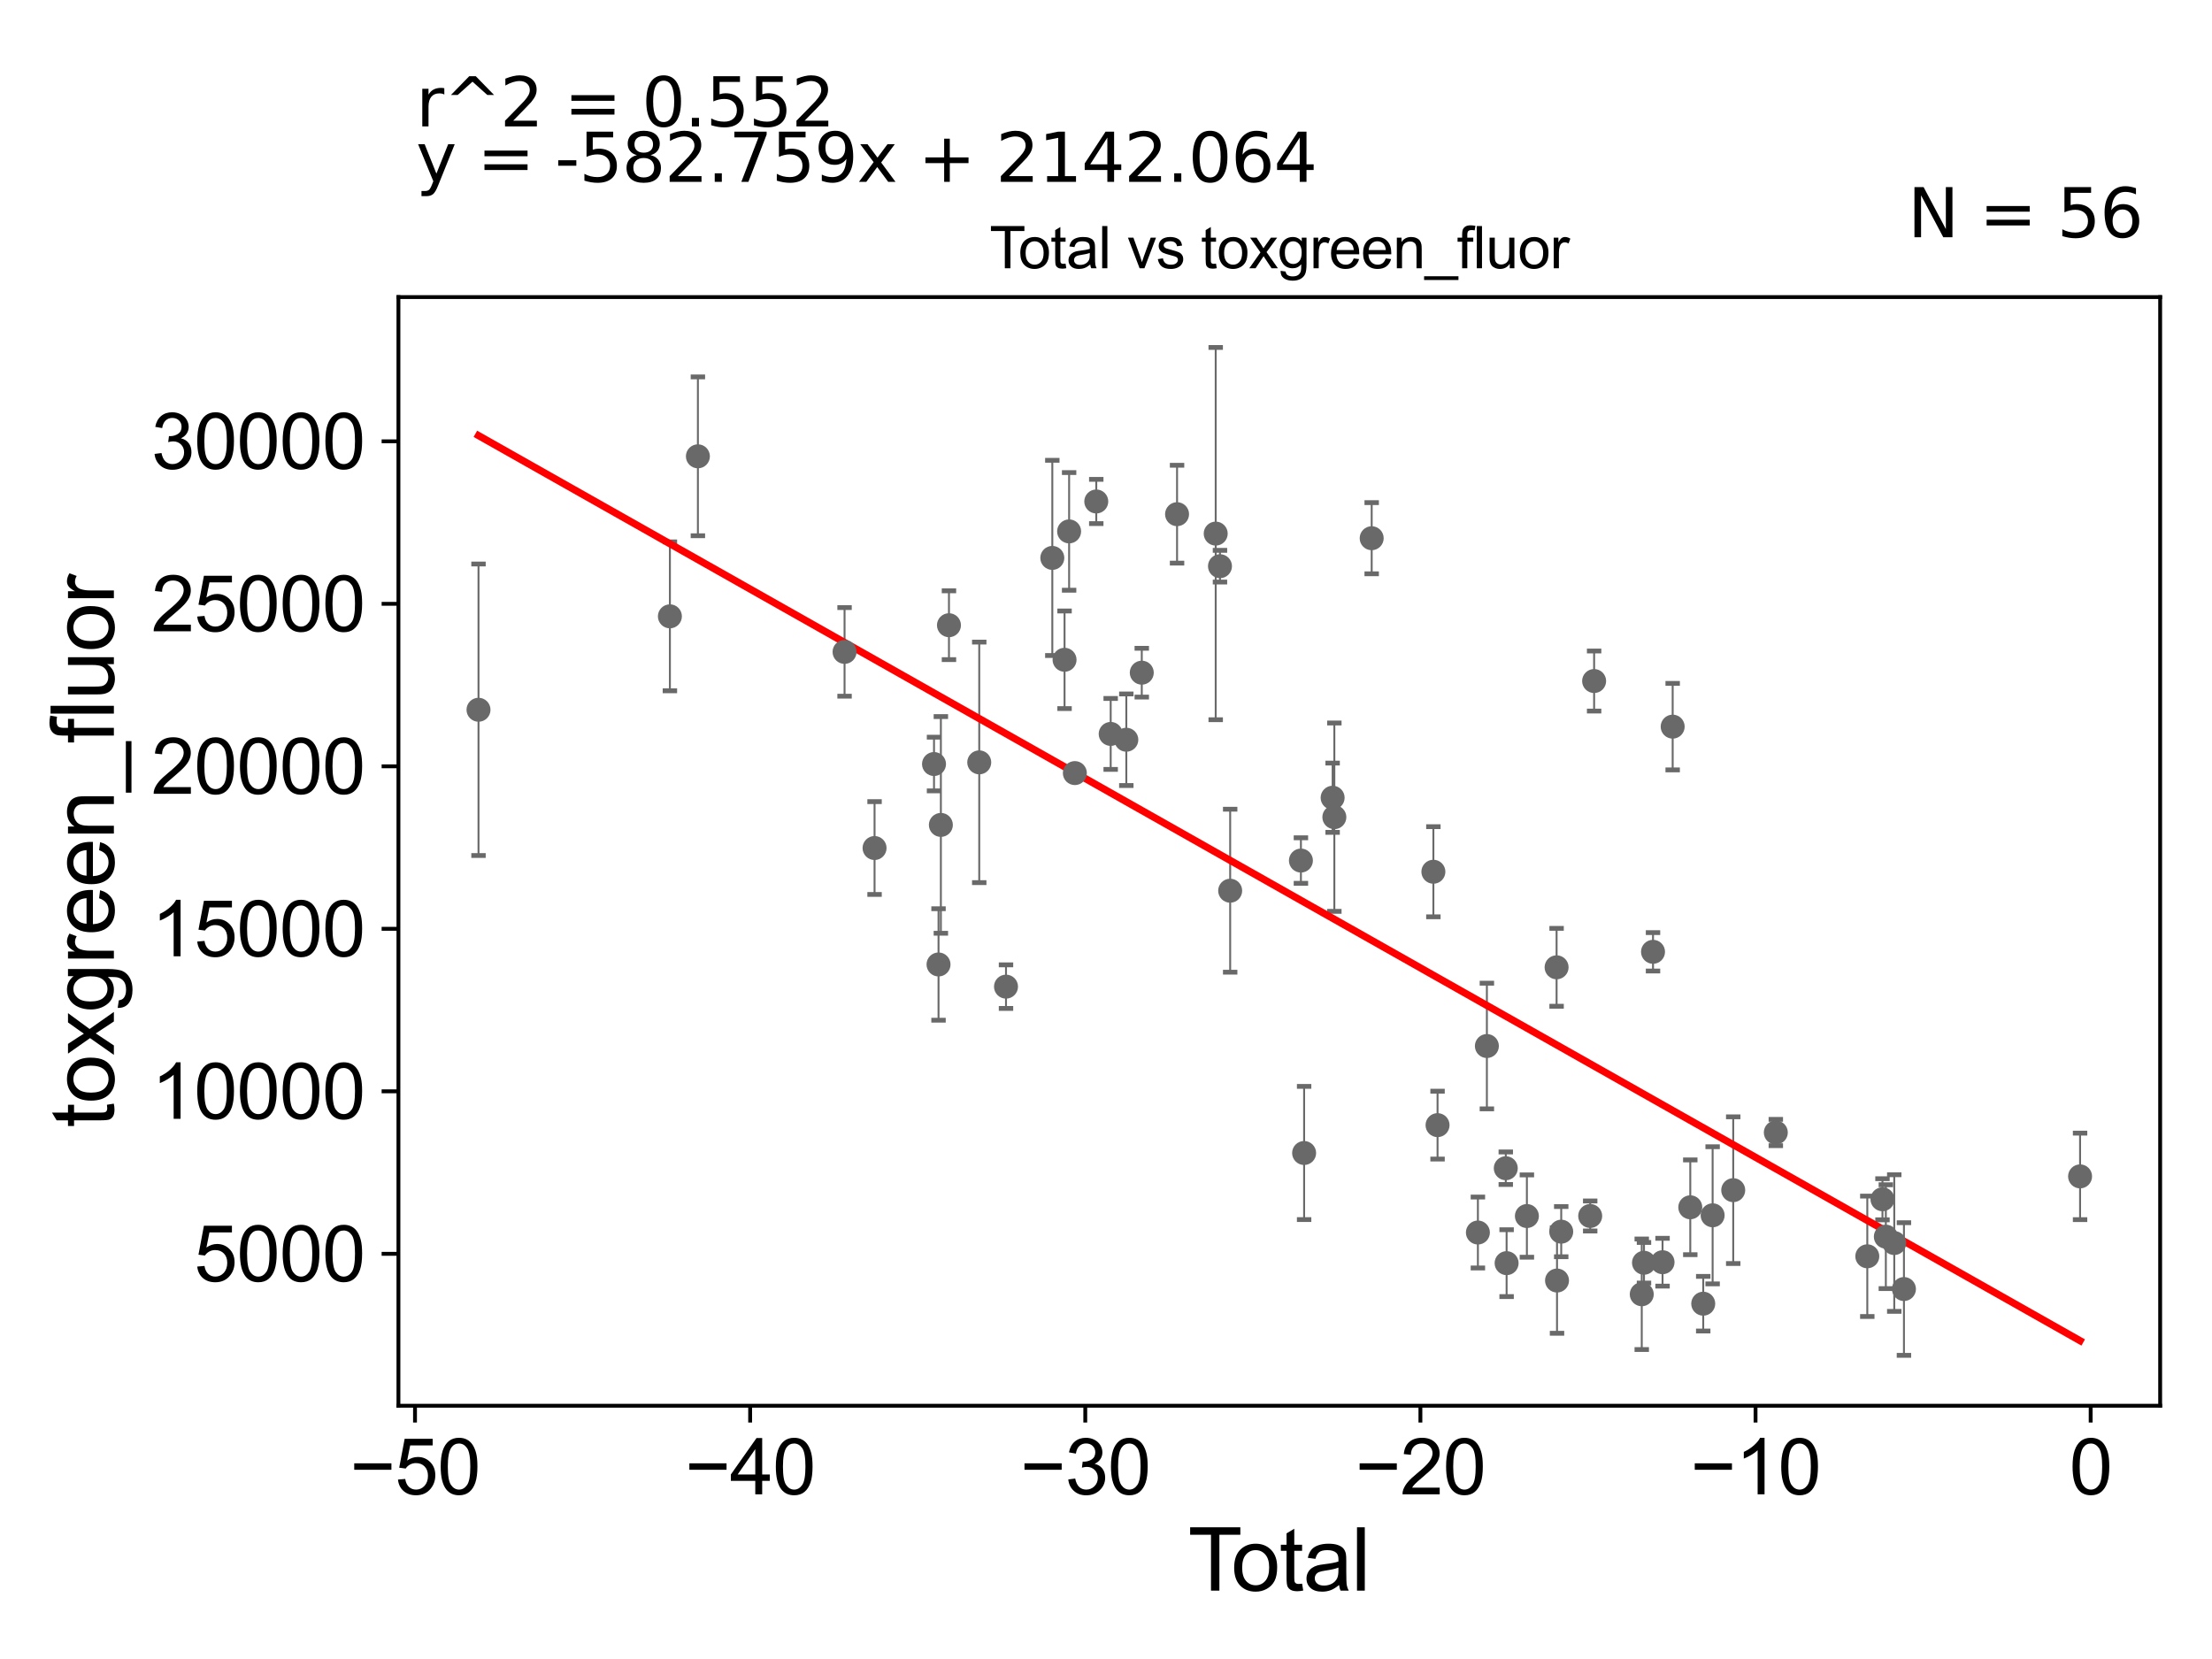 <?xml version="1.0" encoding="utf-8" standalone="no"?>
<!DOCTYPE svg PUBLIC "-//W3C//DTD SVG 1.1//EN"
  "http://www.w3.org/Graphics/SVG/1.1/DTD/svg11.dtd">
<svg xmlns:xlink="http://www.w3.org/1999/xlink" width="460.8pt" height="345.6pt" viewBox="0 0 460.8 345.6" xmlns="http://www.w3.org/2000/svg" version="1.1">
 <defs>
  <style type="text/css">*{stroke-linejoin: round; stroke-linecap: butt}</style>
 </defs>
 <g id="figure_1">
  <g id="patch_1">
   <path d="M 0 345.6 
L 460.8 345.6 
L 460.8 0 
L 0 0 
z
" style="fill: #ffffff"/>
  </g>
  <g id="axes_1">
   <g id="patch_2">
    <path d="M 83 292.84 
L 450 292.84 
L 450 61.886 
L 83 61.886 
z
" style="fill: #ffffff"/>
   </g>
   <g id="PathCollection_1">
    <defs>
     <path id="m0325382f4d" d="M 0 1.118 
C 0.297 1.118 0.581 1 0.791 0.791 
C 1 0.581 1.118 0.297 1.118 0 
C 1.118 -0.297 1 -0.581 0.791 -0.791 
C 0.581 -1 0.297 -1.118 0 -1.118 
C -0.297 -1.118 -0.581 -1 -0.791 -0.791 
C -1 -0.581 -1.118 -0.297 -1.118 0 
C -1.118 0.297 -1 0.581 -0.791 0.791 
C -0.581 1 -0.297 1.118 0 1.118 
z
" style="stroke: #696969"/>
    </defs>
    <g clip-path="url(#p39ebb0bc81)">
     <use xlink:href="#m0325382f4d" x="99.682" y="147.856" style="fill: #696969; stroke: #696969"/>
     <use xlink:href="#m0325382f4d" x="307.873" y="256.755" style="fill: #696969; stroke: #696969"/>
     <use xlink:href="#m0325382f4d" x="309.745" y="217.908" style="fill: #696969; stroke: #696969"/>
     <use xlink:href="#m0325382f4d" x="313.681" y="243.363" style="fill: #696969; stroke: #696969"/>
     <use xlink:href="#m0325382f4d" x="313.854" y="263.137" style="fill: #696969; stroke: #696969"/>
     <use xlink:href="#m0325382f4d" x="318.079" y="253.325" style="fill: #696969; stroke: #696969"/>
     <use xlink:href="#m0325382f4d" x="324.267" y="201.507" style="fill: #696969; stroke: #696969"/>
     <use xlink:href="#m0325382f4d" x="324.356" y="266.757" style="fill: #696969; stroke: #696969"/>
     <use xlink:href="#m0325382f4d" x="325.232" y="256.577" style="fill: #696969; stroke: #696969"/>
     <use xlink:href="#m0325382f4d" x="331.266" y="253.311" style="fill: #696969; stroke: #696969"/>
     <use xlink:href="#m0325382f4d" x="332.085" y="141.871" style="fill: #696969; stroke: #696969"/>
     <use xlink:href="#m0325382f4d" x="342.007" y="269.619" style="fill: #696969; stroke: #696969"/>
     <use xlink:href="#m0325382f4d" x="299.469" y="234.386" style="fill: #696969; stroke: #696969"/>
     <use xlink:href="#m0325382f4d" x="342.474" y="263.055" style="fill: #696969; stroke: #696969"/>
     <use xlink:href="#m0325382f4d" x="346.339" y="262.943" style="fill: #696969; stroke: #696969"/>
     <use xlink:href="#m0325382f4d" x="348.448" y="151.373" style="fill: #696969; stroke: #696969"/>
     <use xlink:href="#m0325382f4d" x="352.116" y="251.503" style="fill: #696969; stroke: #696969"/>
     <use xlink:href="#m0325382f4d" x="354.814" y="271.583" style="fill: #696969; stroke: #696969"/>
     <use xlink:href="#m0325382f4d" x="356.773" y="253.169" style="fill: #696969; stroke: #696969"/>
     <use xlink:href="#m0325382f4d" x="361.062" y="247.933" style="fill: #696969; stroke: #696969"/>
     <use xlink:href="#m0325382f4d" x="369.935" y="235.924" style="fill: #696969; stroke: #696969"/>
     <use xlink:href="#m0325382f4d" x="388.992" y="261.71" style="fill: #696969; stroke: #696969"/>
     <use xlink:href="#m0325382f4d" x="392.154" y="249.83" style="fill: #696969; stroke: #696969"/>
     <use xlink:href="#m0325382f4d" x="392.855" y="257.62" style="fill: #696969; stroke: #696969"/>
     <use xlink:href="#m0325382f4d" x="394.608" y="258.95" style="fill: #696969; stroke: #696969"/>
     <use xlink:href="#m0325382f4d" x="344.353" y="198.28" style="fill: #696969; stroke: #696969"/>
     <use xlink:href="#m0325382f4d" x="298.599" y="181.6" style="fill: #696969; stroke: #696969"/>
     <use xlink:href="#m0325382f4d" x="285.747" y="112.121" style="fill: #696969; stroke: #696969"/>
     <use xlink:href="#m0325382f4d" x="277.97" y="170.231" style="fill: #696969; stroke: #696969"/>
     <use xlink:href="#m0325382f4d" x="139.552" y="128.393" style="fill: #696969; stroke: #696969"/>
     <use xlink:href="#m0325382f4d" x="145.385" y="95.06" style="fill: #696969; stroke: #696969"/>
     <use xlink:href="#m0325382f4d" x="175.937" y="135.801" style="fill: #696969; stroke: #696969"/>
     <use xlink:href="#m0325382f4d" x="182.187" y="176.661" style="fill: #696969; stroke: #696969"/>
     <use xlink:href="#m0325382f4d" x="194.572" y="159.161" style="fill: #696969; stroke: #696969"/>
     <use xlink:href="#m0325382f4d" x="195.513" y="200.916" style="fill: #696969; stroke: #696969"/>
     <use xlink:href="#m0325382f4d" x="196" y="171.845" style="fill: #696969; stroke: #696969"/>
     <use xlink:href="#m0325382f4d" x="197.686" y="130.244" style="fill: #696969; stroke: #696969"/>
     <use xlink:href="#m0325382f4d" x="203.994" y="158.814" style="fill: #696969; stroke: #696969"/>
     <use xlink:href="#m0325382f4d" x="209.569" y="205.534" style="fill: #696969; stroke: #696969"/>
     <use xlink:href="#m0325382f4d" x="219.216" y="116.222" style="fill: #696969; stroke: #696969"/>
     <use xlink:href="#m0325382f4d" x="221.766" y="137.443" style="fill: #696969; stroke: #696969"/>
     <use xlink:href="#m0325382f4d" x="222.717" y="110.699" style="fill: #696969; stroke: #696969"/>
     <use xlink:href="#m0325382f4d" x="223.913" y="161.048" style="fill: #696969; stroke: #696969"/>
     <use xlink:href="#m0325382f4d" x="228.373" y="104.466" style="fill: #696969; stroke: #696969"/>
     <use xlink:href="#m0325382f4d" x="231.376" y="152.889" style="fill: #696969; stroke: #696969"/>
     <use xlink:href="#m0325382f4d" x="234.633" y="154.101" style="fill: #696969; stroke: #696969"/>
     <use xlink:href="#m0325382f4d" x="237.852" y="140.13" style="fill: #696969; stroke: #696969"/>
     <use xlink:href="#m0325382f4d" x="245.202" y="107.114" style="fill: #696969; stroke: #696969"/>
     <use xlink:href="#m0325382f4d" x="253.253" y="111.159" style="fill: #696969; stroke: #696969"/>
     <use xlink:href="#m0325382f4d" x="254.143" y="117.949" style="fill: #696969; stroke: #696969"/>
     <use xlink:href="#m0325382f4d" x="256.267" y="185.551" style="fill: #696969; stroke: #696969"/>
     <use xlink:href="#m0325382f4d" x="271.004" y="179.27" style="fill: #696969; stroke: #696969"/>
     <use xlink:href="#m0325382f4d" x="271.672" y="240.191" style="fill: #696969; stroke: #696969"/>
     <use xlink:href="#m0325382f4d" x="277.611" y="166.181" style="fill: #696969; stroke: #696969"/>
     <use xlink:href="#m0325382f4d" x="396.627" y="268.529" style="fill: #696969; stroke: #696969"/>
     <use xlink:href="#m0325382f4d" x="433.318" y="245.062" style="fill: #696969; stroke: #696969"/>
    </g>
   </g>
   <g id="matplotlib.axis_1">
    <g id="xtick_1">
     <g id="line2d_1">
      <defs>
       <path id="m3d8df7188d" d="M 0 0 
L 0 3.5 
" style="stroke: #000000; stroke-width: 0.8"/>
      </defs>
      <g>
       <use xlink:href="#m3d8df7188d" x="86.453" y="292.84" style="stroke: #000000; stroke-width: 0.8"/>
      </g>
     </g>
     <g id="text_1">
      <!-- −50 -->
      <g transform="translate(72.883 311.293)scale(0.16 -0.16)">
       <defs>
        <path id="ArialMT-2212" d="M 3381 1997 
L 356 1997 
L 356 2522 
L 3381 2522 
L 3381 1997 
z
" transform="scale(0.016)"/>
        <path id="ArialMT-35" d="M 266 1200 
L 856 1250 
Q 922 819 1161 601 
Q 1400 384 1738 384 
Q 2144 384 2425 690 
Q 2706 997 2706 1503 
Q 2706 1984 2436 2262 
Q 2166 2541 1728 2541 
Q 1456 2541 1237 2417 
Q 1019 2294 894 2097 
L 366 2166 
L 809 4519 
L 3088 4519 
L 3088 3981 
L 1259 3981 
L 1013 2750 
Q 1425 3038 1878 3038 
Q 2478 3038 2890 2622 
Q 3303 2206 3303 1553 
Q 3303 931 2941 478 
Q 2500 -78 1738 -78 
Q 1113 -78 717 272 
Q 322 622 266 1200 
z
" transform="scale(0.016)"/>
        <path id="ArialMT-30" d="M 266 2259 
Q 266 3072 433 3567 
Q 600 4063 929 4331 
Q 1259 4600 1759 4600 
Q 2128 4600 2406 4451 
Q 2684 4303 2865 4023 
Q 3047 3744 3150 3342 
Q 3253 2941 3253 2259 
Q 3253 1453 3087 958 
Q 2922 463 2592 192 
Q 2263 -78 1759 -78 
Q 1097 -78 719 397 
Q 266 969 266 2259 
z
M 844 2259 
Q 844 1131 1108 757 
Q 1372 384 1759 384 
Q 2147 384 2411 759 
Q 2675 1134 2675 2259 
Q 2675 3391 2411 3762 
Q 2147 4134 1753 4134 
Q 1366 4134 1134 3806 
Q 844 3388 844 2259 
z
" transform="scale(0.016)"/>
       </defs>
       <use xlink:href="#ArialMT-2212"/>
       <use xlink:href="#ArialMT-35" x="58.398"/>
       <use xlink:href="#ArialMT-30" x="114.014"/>
      </g>
     </g>
    </g>
    <g id="xtick_2">
     <g id="line2d_2">
      <g>
       <use xlink:href="#m3d8df7188d" x="156.268" y="292.84" style="stroke: #000000; stroke-width: 0.8"/>
      </g>
     </g>
     <g id="text_2">
      <!-- −40 -->
      <g transform="translate(142.698 311.293)scale(0.16 -0.16)">
       <defs>
        <path id="ArialMT-34" d="M 2069 0 
L 2069 1097 
L 81 1097 
L 81 1613 
L 2172 4581 
L 2631 4581 
L 2631 1613 
L 3250 1613 
L 3250 1097 
L 2631 1097 
L 2631 0 
L 2069 0 
z
M 2069 1613 
L 2069 3678 
L 634 1613 
L 2069 1613 
z
" transform="scale(0.016)"/>
       </defs>
       <use xlink:href="#ArialMT-2212"/>
       <use xlink:href="#ArialMT-34" x="58.398"/>
       <use xlink:href="#ArialMT-30" x="114.014"/>
      </g>
     </g>
    </g>
    <g id="xtick_3">
     <g id="line2d_3">
      <g>
       <use xlink:href="#m3d8df7188d" x="226.082" y="292.84" style="stroke: #000000; stroke-width: 0.8"/>
      </g>
     </g>
     <g id="text_3">
      <!-- −30 -->
      <g transform="translate(212.512 311.293)scale(0.16 -0.16)">
       <defs>
        <path id="ArialMT-33" d="M 269 1209 
L 831 1284 
Q 928 806 1161 595 
Q 1394 384 1728 384 
Q 2125 384 2398 659 
Q 2672 934 2672 1341 
Q 2672 1728 2419 1979 
Q 2166 2231 1775 2231 
Q 1616 2231 1378 2169 
L 1441 2663 
Q 1497 2656 1531 2656 
Q 1891 2656 2178 2843 
Q 2466 3031 2466 3422 
Q 2466 3731 2256 3934 
Q 2047 4138 1716 4138 
Q 1388 4138 1169 3931 
Q 950 3725 888 3313 
L 325 3413 
Q 428 3978 793 4289 
Q 1159 4600 1703 4600 
Q 2078 4600 2393 4439 
Q 2709 4278 2876 4000 
Q 3044 3722 3044 3409 
Q 3044 3113 2884 2869 
Q 2725 2625 2413 2481 
Q 2819 2388 3044 2092 
Q 3269 1797 3269 1353 
Q 3269 753 2831 336 
Q 2394 -81 1725 -81 
Q 1122 -81 723 278 
Q 325 638 269 1209 
z
" transform="scale(0.016)"/>
       </defs>
       <use xlink:href="#ArialMT-2212"/>
       <use xlink:href="#ArialMT-33" x="58.398"/>
       <use xlink:href="#ArialMT-30" x="114.014"/>
      </g>
     </g>
    </g>
    <g id="xtick_4">
     <g id="line2d_4">
      <g>
       <use xlink:href="#m3d8df7188d" x="295.896" y="292.84" style="stroke: #000000; stroke-width: 0.8"/>
      </g>
     </g>
     <g id="text_4">
      <!-- −20 -->
      <g transform="translate(282.326 311.293)scale(0.16 -0.16)">
       <defs>
        <path id="ArialMT-32" d="M 3222 541 
L 3222 0 
L 194 0 
Q 188 203 259 391 
Q 375 700 629 1000 
Q 884 1300 1366 1694 
Q 2113 2306 2375 2664 
Q 2638 3022 2638 3341 
Q 2638 3675 2398 3904 
Q 2159 4134 1775 4134 
Q 1369 4134 1125 3890 
Q 881 3647 878 3216 
L 300 3275 
Q 359 3922 746 4261 
Q 1134 4600 1788 4600 
Q 2447 4600 2831 4234 
Q 3216 3869 3216 3328 
Q 3216 3053 3103 2787 
Q 2991 2522 2730 2228 
Q 2469 1934 1863 1422 
Q 1356 997 1212 845 
Q 1069 694 975 541 
L 3222 541 
z
" transform="scale(0.016)"/>
       </defs>
       <use xlink:href="#ArialMT-2212"/>
       <use xlink:href="#ArialMT-32" x="58.398"/>
       <use xlink:href="#ArialMT-30" x="114.014"/>
      </g>
     </g>
    </g>
    <g id="xtick_5">
     <g id="line2d_5">
      <g>
       <use xlink:href="#m3d8df7188d" x="365.71" y="292.84" style="stroke: #000000; stroke-width: 0.8"/>
      </g>
     </g>
     <g id="text_5">
      <!-- −10 -->
      <g transform="translate(352.14 311.293)scale(0.16 -0.16)">
       <defs>
        <path id="ArialMT-31" d="M 2384 0 
L 1822 0 
L 1822 3584 
Q 1619 3391 1289 3197 
Q 959 3003 697 2906 
L 697 3450 
Q 1169 3672 1522 3987 
Q 1875 4303 2022 4600 
L 2384 4600 
L 2384 0 
z
" transform="scale(0.016)"/>
       </defs>
       <use xlink:href="#ArialMT-2212"/>
       <use xlink:href="#ArialMT-31" x="58.398"/>
       <use xlink:href="#ArialMT-30" x="114.014"/>
      </g>
     </g>
    </g>
    <g id="xtick_6">
     <g id="line2d_6">
      <g>
       <use xlink:href="#m3d8df7188d" x="435.524" y="292.84" style="stroke: #000000; stroke-width: 0.8"/>
      </g>
     </g>
     <g id="text_6">
      <!-- 0 -->
      <g transform="translate(431.075 311.293)scale(0.16 -0.16)">
       <use xlink:href="#ArialMT-30"/>
      </g>
     </g>
    </g>
    <g id="text_7">
     <!-- Total -->
     <g transform="translate(247.495 331.357)scale(0.18 -0.18)">
      <defs>
       <path id="ArialMT-54" d="M 1659 0 
L 1659 4041 
L 150 4041 
L 150 4581 
L 3781 4581 
L 3781 4041 
L 2266 4041 
L 2266 0 
L 1659 0 
z
" transform="scale(0.016)"/>
       <path id="ArialMT-6f" d="M 213 1659 
Q 213 2581 725 3025 
Q 1153 3394 1769 3394 
Q 2453 3394 2887 2945 
Q 3322 2497 3322 1706 
Q 3322 1066 3130 698 
Q 2938 331 2570 128 
Q 2203 -75 1769 -75 
Q 1072 -75 642 372 
Q 213 819 213 1659 
z
M 791 1659 
Q 791 1022 1069 705 
Q 1347 388 1769 388 
Q 2188 388 2466 706 
Q 2744 1025 2744 1678 
Q 2744 2294 2464 2611 
Q 2184 2928 1769 2928 
Q 1347 2928 1069 2612 
Q 791 2297 791 1659 
z
" transform="scale(0.016)"/>
       <path id="ArialMT-74" d="M 1650 503 
L 1731 6 
Q 1494 -44 1306 -44 
Q 1000 -44 831 53 
Q 663 150 594 308 
Q 525 466 525 972 
L 525 2881 
L 113 2881 
L 113 3319 
L 525 3319 
L 525 4141 
L 1084 4478 
L 1084 3319 
L 1650 3319 
L 1650 2881 
L 1084 2881 
L 1084 941 
Q 1084 700 1114 631 
Q 1144 563 1211 522 
Q 1278 481 1403 481 
Q 1497 481 1650 503 
z
" transform="scale(0.016)"/>
       <path id="ArialMT-61" d="M 2588 409 
Q 2275 144 1986 34 
Q 1697 -75 1366 -75 
Q 819 -75 525 192 
Q 231 459 231 875 
Q 231 1119 342 1320 
Q 453 1522 633 1644 
Q 813 1766 1038 1828 
Q 1203 1872 1538 1913 
Q 2219 1994 2541 2106 
Q 2544 2222 2544 2253 
Q 2544 2597 2384 2738 
Q 2169 2928 1744 2928 
Q 1347 2928 1158 2789 
Q 969 2650 878 2297 
L 328 2372 
Q 403 2725 575 2942 
Q 747 3159 1072 3276 
Q 1397 3394 1825 3394 
Q 2250 3394 2515 3294 
Q 2781 3194 2906 3042 
Q 3031 2891 3081 2659 
Q 3109 2516 3109 2141 
L 3109 1391 
Q 3109 606 3145 398 
Q 3181 191 3288 0 
L 2700 0 
Q 2613 175 2588 409 
z
M 2541 1666 
Q 2234 1541 1622 1453 
Q 1275 1403 1131 1340 
Q 988 1278 909 1158 
Q 831 1038 831 891 
Q 831 666 1001 516 
Q 1172 366 1500 366 
Q 1825 366 2078 508 
Q 2331 650 2450 897 
Q 2541 1088 2541 1459 
L 2541 1666 
z
" transform="scale(0.016)"/>
       <path id="ArialMT-6c" d="M 409 0 
L 409 4581 
L 972 4581 
L 972 0 
L 409 0 
z
" transform="scale(0.016)"/>
      </defs>
      <use xlink:href="#ArialMT-54"/>
      <use xlink:href="#ArialMT-6f" x="49.959"/>
      <use xlink:href="#ArialMT-74" x="105.574"/>
      <use xlink:href="#ArialMT-61" x="133.357"/>
      <use xlink:href="#ArialMT-6c" x="188.973"/>
     </g>
    </g>
   </g>
   <g id="matplotlib.axis_2">
    <g id="ytick_1">
     <g id="line2d_7">
      <defs>
       <path id="m3d80ebb82b" d="M 0 0 
L -3.5 0 
" style="stroke: #000000; stroke-width: 0.8"/>
      </defs>
      <g>
       <use xlink:href="#m3d80ebb82b" x="83" y="261.193" style="stroke: #000000; stroke-width: 0.8"/>
      </g>
     </g>
     <g id="text_8">
      <!-- 5000 -->
      <g transform="translate(40.41 266.919)scale(0.16 -0.16)">
       <use xlink:href="#ArialMT-35"/>
       <use xlink:href="#ArialMT-30" x="55.615"/>
       <use xlink:href="#ArialMT-30" x="111.23"/>
       <use xlink:href="#ArialMT-30" x="166.846"/>
      </g>
     </g>
    </g>
    <g id="ytick_2">
     <g id="line2d_8">
      <g>
       <use xlink:href="#m3d80ebb82b" x="83" y="227.341" style="stroke: #000000; stroke-width: 0.8"/>
      </g>
     </g>
     <g id="text_9">
      <!-- 10000 -->
      <g transform="translate(31.512 233.067)scale(0.16 -0.16)">
       <use xlink:href="#ArialMT-31"/>
       <use xlink:href="#ArialMT-30" x="55.615"/>
       <use xlink:href="#ArialMT-30" x="111.23"/>
       <use xlink:href="#ArialMT-30" x="166.846"/>
       <use xlink:href="#ArialMT-30" x="222.461"/>
      </g>
     </g>
    </g>
    <g id="ytick_3">
     <g id="line2d_9">
      <g>
       <use xlink:href="#m3d80ebb82b" x="83" y="193.488" style="stroke: #000000; stroke-width: 0.8"/>
      </g>
     </g>
     <g id="text_10">
      <!-- 15000 -->
      <g transform="translate(31.512 199.215)scale(0.16 -0.16)">
       <use xlink:href="#ArialMT-31"/>
       <use xlink:href="#ArialMT-35" x="55.615"/>
       <use xlink:href="#ArialMT-30" x="111.23"/>
       <use xlink:href="#ArialMT-30" x="166.846"/>
       <use xlink:href="#ArialMT-30" x="222.461"/>
      </g>
     </g>
    </g>
    <g id="ytick_4">
     <g id="line2d_10">
      <g>
       <use xlink:href="#m3d80ebb82b" x="83" y="159.636" style="stroke: #000000; stroke-width: 0.8"/>
      </g>
     </g>
     <g id="text_11">
      <!-- 20000 -->
      <g transform="translate(31.512 165.362)scale(0.16 -0.16)">
       <use xlink:href="#ArialMT-32"/>
       <use xlink:href="#ArialMT-30" x="55.615"/>
       <use xlink:href="#ArialMT-30" x="111.23"/>
       <use xlink:href="#ArialMT-30" x="166.846"/>
       <use xlink:href="#ArialMT-30" x="222.461"/>
      </g>
     </g>
    </g>
    <g id="ytick_5">
     <g id="line2d_11">
      <g>
       <use xlink:href="#m3d80ebb82b" x="83" y="125.784" style="stroke: #000000; stroke-width: 0.8"/>
      </g>
     </g>
     <g id="text_12">
      <!-- 25000 -->
      <g transform="translate(31.512 131.51)scale(0.16 -0.16)">
       <use xlink:href="#ArialMT-32"/>
       <use xlink:href="#ArialMT-35" x="55.615"/>
       <use xlink:href="#ArialMT-30" x="111.23"/>
       <use xlink:href="#ArialMT-30" x="166.846"/>
       <use xlink:href="#ArialMT-30" x="222.461"/>
      </g>
     </g>
    </g>
    <g id="ytick_6">
     <g id="line2d_12">
      <g>
       <use xlink:href="#m3d80ebb82b" x="83" y="91.931" style="stroke: #000000; stroke-width: 0.8"/>
      </g>
     </g>
     <g id="text_13">
      <!-- 30000 -->
      <g transform="translate(31.512 97.658)scale(0.16 -0.16)">
       <use xlink:href="#ArialMT-33"/>
       <use xlink:href="#ArialMT-30" x="55.615"/>
       <use xlink:href="#ArialMT-30" x="111.23"/>
       <use xlink:href="#ArialMT-30" x="166.846"/>
       <use xlink:href="#ArialMT-30" x="222.461"/>
      </g>
     </g>
    </g>
    <g id="text_14">
     <!-- toxgreen_fluor -->
     <g transform="translate(23.724 234.895)rotate(-90)scale(0.18 -0.18)">
      <defs>
       <path id="ArialMT-78" d="M 47 0 
L 1259 1725 
L 138 3319 
L 841 3319 
L 1350 2541 
Q 1494 2319 1581 2169 
Q 1719 2375 1834 2534 
L 2394 3319 
L 3066 3319 
L 1919 1756 
L 3153 0 
L 2463 0 
L 1781 1031 
L 1600 1309 
L 728 0 
L 47 0 
z
" transform="scale(0.016)"/>
       <path id="ArialMT-67" d="M 319 -275 
L 866 -356 
Q 900 -609 1056 -725 
Q 1266 -881 1628 -881 
Q 2019 -881 2231 -725 
Q 2444 -569 2519 -288 
Q 2563 -116 2559 434 
Q 2191 0 1641 0 
Q 956 0 581 494 
Q 206 988 206 1678 
Q 206 2153 378 2554 
Q 550 2956 876 3175 
Q 1203 3394 1644 3394 
Q 2231 3394 2613 2919 
L 2613 3319 
L 3131 3319 
L 3131 450 
Q 3131 -325 2973 -648 
Q 2816 -972 2473 -1159 
Q 2131 -1347 1631 -1347 
Q 1038 -1347 672 -1080 
Q 306 -813 319 -275 
z
M 784 1719 
Q 784 1066 1043 766 
Q 1303 466 1694 466 
Q 2081 466 2343 764 
Q 2606 1063 2606 1700 
Q 2606 2309 2336 2618 
Q 2066 2928 1684 2928 
Q 1309 2928 1046 2623 
Q 784 2319 784 1719 
z
" transform="scale(0.016)"/>
       <path id="ArialMT-72" d="M 416 0 
L 416 3319 
L 922 3319 
L 922 2816 
Q 1116 3169 1280 3281 
Q 1444 3394 1641 3394 
Q 1925 3394 2219 3213 
L 2025 2691 
Q 1819 2813 1613 2813 
Q 1428 2813 1281 2702 
Q 1134 2591 1072 2394 
Q 978 2094 978 1738 
L 978 0 
L 416 0 
z
" transform="scale(0.016)"/>
       <path id="ArialMT-65" d="M 2694 1069 
L 3275 997 
Q 3138 488 2766 206 
Q 2394 -75 1816 -75 
Q 1088 -75 661 373 
Q 234 822 234 1631 
Q 234 2469 665 2931 
Q 1097 3394 1784 3394 
Q 2450 3394 2872 2941 
Q 3294 2488 3294 1666 
Q 3294 1616 3291 1516 
L 816 1516 
Q 847 969 1125 678 
Q 1403 388 1819 388 
Q 2128 388 2347 550 
Q 2566 713 2694 1069 
z
M 847 1978 
L 2700 1978 
Q 2663 2397 2488 2606 
Q 2219 2931 1791 2931 
Q 1403 2931 1139 2672 
Q 875 2413 847 1978 
z
" transform="scale(0.016)"/>
       <path id="ArialMT-6e" d="M 422 0 
L 422 3319 
L 928 3319 
L 928 2847 
Q 1294 3394 1984 3394 
Q 2284 3394 2536 3286 
Q 2788 3178 2913 3003 
Q 3038 2828 3088 2588 
Q 3119 2431 3119 2041 
L 3119 0 
L 2556 0 
L 2556 2019 
Q 2556 2363 2490 2533 
Q 2425 2703 2258 2804 
Q 2091 2906 1866 2906 
Q 1506 2906 1245 2678 
Q 984 2450 984 1813 
L 984 0 
L 422 0 
z
" transform="scale(0.016)"/>
       <path id="ArialMT-5f" d="M -97 -1272 
L -97 -866 
L 3631 -866 
L 3631 -1272 
L -97 -1272 
z
" transform="scale(0.016)"/>
       <path id="ArialMT-66" d="M 556 0 
L 556 2881 
L 59 2881 
L 59 3319 
L 556 3319 
L 556 3672 
Q 556 4006 616 4169 
Q 697 4388 901 4523 
Q 1106 4659 1475 4659 
Q 1713 4659 2000 4603 
L 1916 4113 
Q 1741 4144 1584 4144 
Q 1328 4144 1222 4034 
Q 1116 3925 1116 3625 
L 1116 3319 
L 1763 3319 
L 1763 2881 
L 1116 2881 
L 1116 0 
L 556 0 
z
" transform="scale(0.016)"/>
       <path id="ArialMT-75" d="M 2597 0 
L 2597 488 
Q 2209 -75 1544 -75 
Q 1250 -75 995 37 
Q 741 150 617 320 
Q 494 491 444 738 
Q 409 903 409 1263 
L 409 3319 
L 972 3319 
L 972 1478 
Q 972 1038 1006 884 
Q 1059 663 1231 536 
Q 1403 409 1656 409 
Q 1909 409 2131 539 
Q 2353 669 2445 892 
Q 2538 1116 2538 1541 
L 2538 3319 
L 3100 3319 
L 3100 0 
L 2597 0 
z
" transform="scale(0.016)"/>
      </defs>
      <use xlink:href="#ArialMT-74"/>
      <use xlink:href="#ArialMT-6f" x="27.783"/>
      <use xlink:href="#ArialMT-78" x="83.398"/>
      <use xlink:href="#ArialMT-67" x="133.398"/>
      <use xlink:href="#ArialMT-72" x="189.014"/>
      <use xlink:href="#ArialMT-65" x="222.314"/>
      <use xlink:href="#ArialMT-65" x="277.93"/>
      <use xlink:href="#ArialMT-6e" x="333.545"/>
      <use xlink:href="#ArialMT-5f" x="389.16"/>
      <use xlink:href="#ArialMT-66" x="444.775"/>
      <use xlink:href="#ArialMT-6c" x="472.559"/>
      <use xlink:href="#ArialMT-75" x="494.775"/>
      <use xlink:href="#ArialMT-6f" x="550.391"/>
      <use xlink:href="#ArialMT-72" x="606.006"/>
     </g>
    </g>
   </g>
   <g id="LineCollection_1">
    <path d="M 99.682 178.219 
L 99.682 117.492 
" clip-path="url(#p39ebb0bc81)" style="fill: none; stroke: #696969; stroke-width: 0.4"/>
    <path d="M 307.873 264.142 
L 307.873 249.368 
" clip-path="url(#p39ebb0bc81)" style="fill: none; stroke: #696969; stroke-width: 0.4"/>
    <path d="M 309.745 231 
L 309.745 204.817 
" clip-path="url(#p39ebb0bc81)" style="fill: none; stroke: #696969; stroke-width: 0.4"/>
    <path d="M 313.681 246.753 
L 313.681 239.972 
" clip-path="url(#p39ebb0bc81)" style="fill: none; stroke: #696969; stroke-width: 0.4"/>
    <path d="M 313.854 270.103 
L 313.854 256.171 
" clip-path="url(#p39ebb0bc81)" style="fill: none; stroke: #696969; stroke-width: 0.4"/>
    <path d="M 318.079 261.897 
L 318.079 244.753 
" clip-path="url(#p39ebb0bc81)" style="fill: none; stroke: #696969; stroke-width: 0.4"/>
    <path d="M 324.267 209.62 
L 324.267 193.393 
" clip-path="url(#p39ebb0bc81)" style="fill: none; stroke: #696969; stroke-width: 0.4"/>
    <path d="M 324.356 277.747 
L 324.356 255.768 
" clip-path="url(#p39ebb0bc81)" style="fill: none; stroke: #696969; stroke-width: 0.4"/>
    <path d="M 325.232 261.806 
L 325.232 251.348 
" clip-path="url(#p39ebb0bc81)" style="fill: none; stroke: #696969; stroke-width: 0.4"/>
    <path d="M 331.266 256.439 
L 331.266 250.184 
" clip-path="url(#p39ebb0bc81)" style="fill: none; stroke: #696969; stroke-width: 0.4"/>
    <path d="M 332.085 148.125 
L 332.085 135.618 
" clip-path="url(#p39ebb0bc81)" style="fill: none; stroke: #696969; stroke-width: 0.4"/>
    <path d="M 342.007 281.127 
L 342.007 258.111 
" clip-path="url(#p39ebb0bc81)" style="fill: none; stroke: #696969; stroke-width: 0.4"/>
    <path d="M 299.469 241.456 
L 299.469 227.316 
" clip-path="url(#p39ebb0bc81)" style="fill: none; stroke: #696969; stroke-width: 0.4"/>
    <path d="M 342.474 267.285 
L 342.474 258.825 
" clip-path="url(#p39ebb0bc81)" style="fill: none; stroke: #696969; stroke-width: 0.4"/>
    <path d="M 346.339 267.923 
L 346.339 257.964 
" clip-path="url(#p39ebb0bc81)" style="fill: none; stroke: #696969; stroke-width: 0.4"/>
    <path d="M 348.448 160.383 
L 348.448 142.364 
" clip-path="url(#p39ebb0bc81)" style="fill: none; stroke: #696969; stroke-width: 0.4"/>
    <path d="M 352.116 261.374 
L 352.116 241.632 
" clip-path="url(#p39ebb0bc81)" style="fill: none; stroke: #696969; stroke-width: 0.4"/>
    <path d="M 354.814 277.269 
L 354.814 265.897 
" clip-path="url(#p39ebb0bc81)" style="fill: none; stroke: #696969; stroke-width: 0.4"/>
    <path d="M 356.773 267.451 
L 356.773 238.887 
" clip-path="url(#p39ebb0bc81)" style="fill: none; stroke: #696969; stroke-width: 0.4"/>
    <path d="M 361.062 263.215 
L 361.062 232.651 
" clip-path="url(#p39ebb0bc81)" style="fill: none; stroke: #696969; stroke-width: 0.4"/>
    <path d="M 369.935 238.663 
L 369.935 233.185 
" clip-path="url(#p39ebb0bc81)" style="fill: none; stroke: #696969; stroke-width: 0.4"/>
    <path d="M 388.992 274.254 
L 388.992 249.166 
" clip-path="url(#p39ebb0bc81)" style="fill: none; stroke: #696969; stroke-width: 0.4"/>
    <path d="M 392.154 254.114 
L 392.154 245.547 
" clip-path="url(#p39ebb0bc81)" style="fill: none; stroke: #696969; stroke-width: 0.4"/>
    <path d="M 392.855 268.437 
L 392.855 246.803 
" clip-path="url(#p39ebb0bc81)" style="fill: none; stroke: #696969; stroke-width: 0.4"/>
    <path d="M 394.608 273.179 
L 394.608 244.72 
" clip-path="url(#p39ebb0bc81)" style="fill: none; stroke: #696969; stroke-width: 0.4"/>
    <path d="M 344.353 202.277 
L 344.353 194.283 
" clip-path="url(#p39ebb0bc81)" style="fill: none; stroke: #696969; stroke-width: 0.4"/>
    <path d="M 298.599 190.989 
L 298.599 172.212 
" clip-path="url(#p39ebb0bc81)" style="fill: none; stroke: #696969; stroke-width: 0.4"/>
    <path d="M 285.747 119.535 
L 285.747 104.707 
" clip-path="url(#p39ebb0bc81)" style="fill: none; stroke: #696969; stroke-width: 0.4"/>
    <path d="M 277.97 189.848 
L 277.97 150.613 
" clip-path="url(#p39ebb0bc81)" style="fill: none; stroke: #696969; stroke-width: 0.4"/>
    <path d="M 139.552 143.906 
L 139.552 112.88 
" clip-path="url(#p39ebb0bc81)" style="fill: none; stroke: #696969; stroke-width: 0.4"/>
    <path d="M 145.385 111.603 
L 145.385 78.516 
" clip-path="url(#p39ebb0bc81)" style="fill: none; stroke: #696969; stroke-width: 0.4"/>
    <path d="M 175.937 145.03 
L 175.937 126.571 
" clip-path="url(#p39ebb0bc81)" style="fill: none; stroke: #696969; stroke-width: 0.4"/>
    <path d="M 182.187 186.327 
L 182.187 166.995 
" clip-path="url(#p39ebb0bc81)" style="fill: none; stroke: #696969; stroke-width: 0.4"/>
    <path d="M 194.572 164.75 
L 194.572 153.573 
" clip-path="url(#p39ebb0bc81)" style="fill: none; stroke: #696969; stroke-width: 0.4"/>
    <path d="M 195.513 212.527 
L 195.513 189.304 
" clip-path="url(#p39ebb0bc81)" style="fill: none; stroke: #696969; stroke-width: 0.4"/>
    <path d="M 196 194.415 
L 196 149.275 
" clip-path="url(#p39ebb0bc81)" style="fill: none; stroke: #696969; stroke-width: 0.4"/>
    <path d="M 197.686 137.411 
L 197.686 123.077 
" clip-path="url(#p39ebb0bc81)" style="fill: none; stroke: #696969; stroke-width: 0.4"/>
    <path d="M 203.994 183.867 
L 203.994 133.762 
" clip-path="url(#p39ebb0bc81)" style="fill: none; stroke: #696969; stroke-width: 0.4"/>
    <path d="M 209.569 210.076 
L 209.569 200.993 
" clip-path="url(#p39ebb0bc81)" style="fill: none; stroke: #696969; stroke-width: 0.4"/>
    <path d="M 219.216 136.558 
L 219.216 95.885 
" clip-path="url(#p39ebb0bc81)" style="fill: none; stroke: #696969; stroke-width: 0.4"/>
    <path d="M 221.766 147.609 
L 221.766 127.277 
" clip-path="url(#p39ebb0bc81)" style="fill: none; stroke: #696969; stroke-width: 0.4"/>
    <path d="M 222.717 122.953 
L 222.717 98.446 
" clip-path="url(#p39ebb0bc81)" style="fill: none; stroke: #696969; stroke-width: 0.4"/>
    <path d="M 223.913 161.51 
L 223.913 160.586 
" clip-path="url(#p39ebb0bc81)" style="fill: none; stroke: #696969; stroke-width: 0.4"/>
    <path d="M 228.373 109.077 
L 228.373 99.855 
" clip-path="url(#p39ebb0bc81)" style="fill: none; stroke: #696969; stroke-width: 0.4"/>
    <path d="M 231.376 160.275 
L 231.376 145.502 
" clip-path="url(#p39ebb0bc81)" style="fill: none; stroke: #696969; stroke-width: 0.4"/>
    <path d="M 234.633 163.64 
L 234.633 144.563 
" clip-path="url(#p39ebb0bc81)" style="fill: none; stroke: #696969; stroke-width: 0.4"/>
    <path d="M 237.852 145.21 
L 237.852 135.05 
" clip-path="url(#p39ebb0bc81)" style="fill: none; stroke: #696969; stroke-width: 0.4"/>
    <path d="M 245.202 117.306 
L 245.202 96.923 
" clip-path="url(#p39ebb0bc81)" style="fill: none; stroke: #696969; stroke-width: 0.4"/>
    <path d="M 253.253 149.935 
L 253.253 72.384 
" clip-path="url(#p39ebb0bc81)" style="fill: none; stroke: #696969; stroke-width: 0.4"/>
    <path d="M 254.143 121.251 
L 254.143 114.647 
" clip-path="url(#p39ebb0bc81)" style="fill: none; stroke: #696969; stroke-width: 0.4"/>
    <path d="M 256.267 202.526 
L 256.267 168.575 
" clip-path="url(#p39ebb0bc81)" style="fill: none; stroke: #696969; stroke-width: 0.4"/>
    <path d="M 271.004 184.013 
L 271.004 174.527 
" clip-path="url(#p39ebb0bc81)" style="fill: none; stroke: #696969; stroke-width: 0.4"/>
    <path d="M 271.672 254.064 
L 271.672 226.318 
" clip-path="url(#p39ebb0bc81)" style="fill: none; stroke: #696969; stroke-width: 0.4"/>
    <path d="M 277.611 173.395 
L 277.611 158.966 
" clip-path="url(#p39ebb0bc81)" style="fill: none; stroke: #696969; stroke-width: 0.4"/>
    <path d="M 396.627 282.342 
L 396.627 254.716 
" clip-path="url(#p39ebb0bc81)" style="fill: none; stroke: #696969; stroke-width: 0.4"/>
    <path d="M 433.318 254.073 
L 433.318 236.052 
" clip-path="url(#p39ebb0bc81)" style="fill: none; stroke: #696969; stroke-width: 0.4"/>
   </g>
   <g id="line2d_13">
    <defs>
     <path id="mbb2f10a056" d="M 1.5 0 
L -1.5 -0 
" style="stroke: #696969"/>
    </defs>
    <g clip-path="url(#p39ebb0bc81)">
     <use xlink:href="#mbb2f10a056" x="99.682" y="178.219" style="fill: #696969; stroke: #696969"/>
     <use xlink:href="#mbb2f10a056" x="307.873" y="264.142" style="fill: #696969; stroke: #696969"/>
     <use xlink:href="#mbb2f10a056" x="309.745" y="231" style="fill: #696969; stroke: #696969"/>
     <use xlink:href="#mbb2f10a056" x="313.681" y="246.753" style="fill: #696969; stroke: #696969"/>
     <use xlink:href="#mbb2f10a056" x="313.854" y="270.103" style="fill: #696969; stroke: #696969"/>
     <use xlink:href="#mbb2f10a056" x="318.079" y="261.897" style="fill: #696969; stroke: #696969"/>
     <use xlink:href="#mbb2f10a056" x="324.267" y="209.62" style="fill: #696969; stroke: #696969"/>
     <use xlink:href="#mbb2f10a056" x="324.356" y="277.747" style="fill: #696969; stroke: #696969"/>
     <use xlink:href="#mbb2f10a056" x="325.232" y="261.806" style="fill: #696969; stroke: #696969"/>
     <use xlink:href="#mbb2f10a056" x="331.266" y="256.439" style="fill: #696969; stroke: #696969"/>
     <use xlink:href="#mbb2f10a056" x="332.085" y="148.125" style="fill: #696969; stroke: #696969"/>
     <use xlink:href="#mbb2f10a056" x="342.007" y="281.127" style="fill: #696969; stroke: #696969"/>
     <use xlink:href="#mbb2f10a056" x="299.469" y="241.456" style="fill: #696969; stroke: #696969"/>
     <use xlink:href="#mbb2f10a056" x="342.474" y="267.285" style="fill: #696969; stroke: #696969"/>
     <use xlink:href="#mbb2f10a056" x="346.339" y="267.923" style="fill: #696969; stroke: #696969"/>
     <use xlink:href="#mbb2f10a056" x="348.448" y="160.383" style="fill: #696969; stroke: #696969"/>
     <use xlink:href="#mbb2f10a056" x="352.116" y="261.374" style="fill: #696969; stroke: #696969"/>
     <use xlink:href="#mbb2f10a056" x="354.814" y="277.269" style="fill: #696969; stroke: #696969"/>
     <use xlink:href="#mbb2f10a056" x="356.773" y="267.451" style="fill: #696969; stroke: #696969"/>
     <use xlink:href="#mbb2f10a056" x="361.062" y="263.215" style="fill: #696969; stroke: #696969"/>
     <use xlink:href="#mbb2f10a056" x="369.935" y="238.663" style="fill: #696969; stroke: #696969"/>
     <use xlink:href="#mbb2f10a056" x="388.992" y="274.254" style="fill: #696969; stroke: #696969"/>
     <use xlink:href="#mbb2f10a056" x="392.154" y="254.114" style="fill: #696969; stroke: #696969"/>
     <use xlink:href="#mbb2f10a056" x="392.855" y="268.437" style="fill: #696969; stroke: #696969"/>
     <use xlink:href="#mbb2f10a056" x="394.608" y="273.179" style="fill: #696969; stroke: #696969"/>
     <use xlink:href="#mbb2f10a056" x="344.353" y="202.277" style="fill: #696969; stroke: #696969"/>
     <use xlink:href="#mbb2f10a056" x="298.599" y="190.989" style="fill: #696969; stroke: #696969"/>
     <use xlink:href="#mbb2f10a056" x="285.747" y="119.535" style="fill: #696969; stroke: #696969"/>
     <use xlink:href="#mbb2f10a056" x="277.97" y="189.848" style="fill: #696969; stroke: #696969"/>
     <use xlink:href="#mbb2f10a056" x="139.552" y="143.906" style="fill: #696969; stroke: #696969"/>
     <use xlink:href="#mbb2f10a056" x="145.385" y="111.603" style="fill: #696969; stroke: #696969"/>
     <use xlink:href="#mbb2f10a056" x="175.937" y="145.03" style="fill: #696969; stroke: #696969"/>
     <use xlink:href="#mbb2f10a056" x="182.187" y="186.327" style="fill: #696969; stroke: #696969"/>
     <use xlink:href="#mbb2f10a056" x="194.572" y="164.75" style="fill: #696969; stroke: #696969"/>
     <use xlink:href="#mbb2f10a056" x="195.513" y="212.527" style="fill: #696969; stroke: #696969"/>
     <use xlink:href="#mbb2f10a056" x="196" y="194.415" style="fill: #696969; stroke: #696969"/>
     <use xlink:href="#mbb2f10a056" x="197.686" y="137.411" style="fill: #696969; stroke: #696969"/>
     <use xlink:href="#mbb2f10a056" x="203.994" y="183.867" style="fill: #696969; stroke: #696969"/>
     <use xlink:href="#mbb2f10a056" x="209.569" y="210.076" style="fill: #696969; stroke: #696969"/>
     <use xlink:href="#mbb2f10a056" x="219.216" y="136.558" style="fill: #696969; stroke: #696969"/>
     <use xlink:href="#mbb2f10a056" x="221.766" y="147.609" style="fill: #696969; stroke: #696969"/>
     <use xlink:href="#mbb2f10a056" x="222.717" y="122.953" style="fill: #696969; stroke: #696969"/>
     <use xlink:href="#mbb2f10a056" x="223.913" y="161.51" style="fill: #696969; stroke: #696969"/>
     <use xlink:href="#mbb2f10a056" x="228.373" y="109.077" style="fill: #696969; stroke: #696969"/>
     <use xlink:href="#mbb2f10a056" x="231.376" y="160.275" style="fill: #696969; stroke: #696969"/>
     <use xlink:href="#mbb2f10a056" x="234.633" y="163.64" style="fill: #696969; stroke: #696969"/>
     <use xlink:href="#mbb2f10a056" x="237.852" y="145.21" style="fill: #696969; stroke: #696969"/>
     <use xlink:href="#mbb2f10a056" x="245.202" y="117.306" style="fill: #696969; stroke: #696969"/>
     <use xlink:href="#mbb2f10a056" x="253.253" y="149.935" style="fill: #696969; stroke: #696969"/>
     <use xlink:href="#mbb2f10a056" x="254.143" y="121.251" style="fill: #696969; stroke: #696969"/>
     <use xlink:href="#mbb2f10a056" x="256.267" y="202.526" style="fill: #696969; stroke: #696969"/>
     <use xlink:href="#mbb2f10a056" x="271.004" y="184.013" style="fill: #696969; stroke: #696969"/>
     <use xlink:href="#mbb2f10a056" x="271.672" y="254.064" style="fill: #696969; stroke: #696969"/>
     <use xlink:href="#mbb2f10a056" x="277.611" y="173.395" style="fill: #696969; stroke: #696969"/>
     <use xlink:href="#mbb2f10a056" x="396.627" y="282.342" style="fill: #696969; stroke: #696969"/>
     <use xlink:href="#mbb2f10a056" x="433.318" y="254.073" style="fill: #696969; stroke: #696969"/>
    </g>
   </g>
   <g id="line2d_14">
    <g clip-path="url(#p39ebb0bc81)">
     <use xlink:href="#mbb2f10a056" x="99.682" y="117.492" style="fill: #696969; stroke: #696969"/>
     <use xlink:href="#mbb2f10a056" x="307.873" y="249.368" style="fill: #696969; stroke: #696969"/>
     <use xlink:href="#mbb2f10a056" x="309.745" y="204.817" style="fill: #696969; stroke: #696969"/>
     <use xlink:href="#mbb2f10a056" x="313.681" y="239.972" style="fill: #696969; stroke: #696969"/>
     <use xlink:href="#mbb2f10a056" x="313.854" y="256.171" style="fill: #696969; stroke: #696969"/>
     <use xlink:href="#mbb2f10a056" x="318.079" y="244.753" style="fill: #696969; stroke: #696969"/>
     <use xlink:href="#mbb2f10a056" x="324.267" y="193.393" style="fill: #696969; stroke: #696969"/>
     <use xlink:href="#mbb2f10a056" x="324.356" y="255.768" style="fill: #696969; stroke: #696969"/>
     <use xlink:href="#mbb2f10a056" x="325.232" y="251.348" style="fill: #696969; stroke: #696969"/>
     <use xlink:href="#mbb2f10a056" x="331.266" y="250.184" style="fill: #696969; stroke: #696969"/>
     <use xlink:href="#mbb2f10a056" x="332.085" y="135.618" style="fill: #696969; stroke: #696969"/>
     <use xlink:href="#mbb2f10a056" x="342.007" y="258.111" style="fill: #696969; stroke: #696969"/>
     <use xlink:href="#mbb2f10a056" x="299.469" y="227.316" style="fill: #696969; stroke: #696969"/>
     <use xlink:href="#mbb2f10a056" x="342.474" y="258.825" style="fill: #696969; stroke: #696969"/>
     <use xlink:href="#mbb2f10a056" x="346.339" y="257.964" style="fill: #696969; stroke: #696969"/>
     <use xlink:href="#mbb2f10a056" x="348.448" y="142.364" style="fill: #696969; stroke: #696969"/>
     <use xlink:href="#mbb2f10a056" x="352.116" y="241.632" style="fill: #696969; stroke: #696969"/>
     <use xlink:href="#mbb2f10a056" x="354.814" y="265.897" style="fill: #696969; stroke: #696969"/>
     <use xlink:href="#mbb2f10a056" x="356.773" y="238.887" style="fill: #696969; stroke: #696969"/>
     <use xlink:href="#mbb2f10a056" x="361.062" y="232.651" style="fill: #696969; stroke: #696969"/>
     <use xlink:href="#mbb2f10a056" x="369.935" y="233.185" style="fill: #696969; stroke: #696969"/>
     <use xlink:href="#mbb2f10a056" x="388.992" y="249.166" style="fill: #696969; stroke: #696969"/>
     <use xlink:href="#mbb2f10a056" x="392.154" y="245.547" style="fill: #696969; stroke: #696969"/>
     <use xlink:href="#mbb2f10a056" x="392.855" y="246.803" style="fill: #696969; stroke: #696969"/>
     <use xlink:href="#mbb2f10a056" x="394.608" y="244.72" style="fill: #696969; stroke: #696969"/>
     <use xlink:href="#mbb2f10a056" x="344.353" y="194.283" style="fill: #696969; stroke: #696969"/>
     <use xlink:href="#mbb2f10a056" x="298.599" y="172.212" style="fill: #696969; stroke: #696969"/>
     <use xlink:href="#mbb2f10a056" x="285.747" y="104.707" style="fill: #696969; stroke: #696969"/>
     <use xlink:href="#mbb2f10a056" x="277.97" y="150.613" style="fill: #696969; stroke: #696969"/>
     <use xlink:href="#mbb2f10a056" x="139.552" y="112.88" style="fill: #696969; stroke: #696969"/>
     <use xlink:href="#mbb2f10a056" x="145.385" y="78.516" style="fill: #696969; stroke: #696969"/>
     <use xlink:href="#mbb2f10a056" x="175.937" y="126.571" style="fill: #696969; stroke: #696969"/>
     <use xlink:href="#mbb2f10a056" x="182.187" y="166.995" style="fill: #696969; stroke: #696969"/>
     <use xlink:href="#mbb2f10a056" x="194.572" y="153.573" style="fill: #696969; stroke: #696969"/>
     <use xlink:href="#mbb2f10a056" x="195.513" y="189.304" style="fill: #696969; stroke: #696969"/>
     <use xlink:href="#mbb2f10a056" x="196" y="149.275" style="fill: #696969; stroke: #696969"/>
     <use xlink:href="#mbb2f10a056" x="197.686" y="123.077" style="fill: #696969; stroke: #696969"/>
     <use xlink:href="#mbb2f10a056" x="203.994" y="133.762" style="fill: #696969; stroke: #696969"/>
     <use xlink:href="#mbb2f10a056" x="209.569" y="200.993" style="fill: #696969; stroke: #696969"/>
     <use xlink:href="#mbb2f10a056" x="219.216" y="95.885" style="fill: #696969; stroke: #696969"/>
     <use xlink:href="#mbb2f10a056" x="221.766" y="127.277" style="fill: #696969; stroke: #696969"/>
     <use xlink:href="#mbb2f10a056" x="222.717" y="98.446" style="fill: #696969; stroke: #696969"/>
     <use xlink:href="#mbb2f10a056" x="223.913" y="160.586" style="fill: #696969; stroke: #696969"/>
     <use xlink:href="#mbb2f10a056" x="228.373" y="99.855" style="fill: #696969; stroke: #696969"/>
     <use xlink:href="#mbb2f10a056" x="231.376" y="145.502" style="fill: #696969; stroke: #696969"/>
     <use xlink:href="#mbb2f10a056" x="234.633" y="144.563" style="fill: #696969; stroke: #696969"/>
     <use xlink:href="#mbb2f10a056" x="237.852" y="135.05" style="fill: #696969; stroke: #696969"/>
     <use xlink:href="#mbb2f10a056" x="245.202" y="96.923" style="fill: #696969; stroke: #696969"/>
     <use xlink:href="#mbb2f10a056" x="253.253" y="72.384" style="fill: #696969; stroke: #696969"/>
     <use xlink:href="#mbb2f10a056" x="254.143" y="114.647" style="fill: #696969; stroke: #696969"/>
     <use xlink:href="#mbb2f10a056" x="256.267" y="168.575" style="fill: #696969; stroke: #696969"/>
     <use xlink:href="#mbb2f10a056" x="271.004" y="174.527" style="fill: #696969; stroke: #696969"/>
     <use xlink:href="#mbb2f10a056" x="271.672" y="226.318" style="fill: #696969; stroke: #696969"/>
     <use xlink:href="#mbb2f10a056" x="277.611" y="158.966" style="fill: #696969; stroke: #696969"/>
     <use xlink:href="#mbb2f10a056" x="396.627" y="254.716" style="fill: #696969; stroke: #696969"/>
     <use xlink:href="#mbb2f10a056" x="433.318" y="236.052" style="fill: #696969; stroke: #696969"/>
    </g>
   </g>
   <g id="line2d_15">
    <path d="M 99.682 90.741 
L 307.873 208.4 
L 309.745 209.458 
L 313.681 211.683 
L 313.854 211.781 
L 318.079 214.168 
L 324.267 217.665 
L 324.356 217.716 
L 325.232 218.211 
L 331.266 221.621 
L 332.085 222.084 
L 342.007 227.691 
L 299.469 203.651 
L 342.474 227.955 
L 346.339 230.139 
L 348.448 231.332 
L 352.116 233.404 
L 354.814 234.929 
L 356.773 236.036 
L 361.062 238.46 
L 369.935 243.475 
L 388.992 254.245 
L 392.154 256.032 
L 392.855 256.428 
L 394.608 257.419 
L 344.353 229.017 
L 298.599 203.159 
L 285.747 195.896 
L 277.97 191.501 
L 139.552 113.274 
L 145.385 116.57 
L 175.937 133.837 
L 182.187 137.369 
L 194.572 144.368 
L 195.513 144.9 
L 196 145.175 
L 197.686 146.128 
L 203.994 149.693 
L 209.569 152.844 
L 219.216 158.296 
L 221.766 159.737 
L 222.717 160.274 
L 223.913 160.95 
L 228.373 163.471 
L 231.376 165.168 
L 234.633 167.009 
L 237.852 168.828 
L 245.202 172.982 
L 253.253 177.532 
L 254.143 178.035 
L 256.267 179.235 
L 271.004 187.564 
L 271.672 187.942 
L 277.611 191.298 
L 396.627 258.56 
L 433.318 279.296 
" clip-path="url(#p39ebb0bc81)" style="fill: none; stroke: #ff0000; stroke-width: 1.5; stroke-linecap: square"/>
   </g>
   <g id="line2d_16">
    <defs>
     <path id="m9ed9af5a2c" d="M 0 2 
C 0.53 2 1.039 1.789 1.414 1.414 
C 1.789 1.039 2 0.53 2 0 
C 2 -0.53 1.789 -1.039 1.414 -1.414 
C 1.039 -1.789 0.53 -2 0 -2 
C -0.53 -2 -1.039 -1.789 -1.414 -1.414 
C -1.789 -1.039 -2 -0.53 -2 0 
C -2 0.53 -1.789 1.039 -1.414 1.414 
C -1.039 1.789 -0.53 2 0 2 
z
" style="stroke: #696969"/>
    </defs>
    <g clip-path="url(#p39ebb0bc81)">
     <use xlink:href="#m9ed9af5a2c" x="99.682" y="147.856" style="fill: #696969; stroke: #696969"/>
     <use xlink:href="#m9ed9af5a2c" x="307.873" y="256.755" style="fill: #696969; stroke: #696969"/>
     <use xlink:href="#m9ed9af5a2c" x="309.745" y="217.908" style="fill: #696969; stroke: #696969"/>
     <use xlink:href="#m9ed9af5a2c" x="313.681" y="243.363" style="fill: #696969; stroke: #696969"/>
     <use xlink:href="#m9ed9af5a2c" x="313.854" y="263.137" style="fill: #696969; stroke: #696969"/>
     <use xlink:href="#m9ed9af5a2c" x="318.079" y="253.325" style="fill: #696969; stroke: #696969"/>
     <use xlink:href="#m9ed9af5a2c" x="324.267" y="201.507" style="fill: #696969; stroke: #696969"/>
     <use xlink:href="#m9ed9af5a2c" x="324.356" y="266.757" style="fill: #696969; stroke: #696969"/>
     <use xlink:href="#m9ed9af5a2c" x="325.232" y="256.577" style="fill: #696969; stroke: #696969"/>
     <use xlink:href="#m9ed9af5a2c" x="331.266" y="253.311" style="fill: #696969; stroke: #696969"/>
     <use xlink:href="#m9ed9af5a2c" x="332.085" y="141.871" style="fill: #696969; stroke: #696969"/>
     <use xlink:href="#m9ed9af5a2c" x="342.007" y="269.619" style="fill: #696969; stroke: #696969"/>
     <use xlink:href="#m9ed9af5a2c" x="299.469" y="234.386" style="fill: #696969; stroke: #696969"/>
     <use xlink:href="#m9ed9af5a2c" x="342.474" y="263.055" style="fill: #696969; stroke: #696969"/>
     <use xlink:href="#m9ed9af5a2c" x="346.339" y="262.943" style="fill: #696969; stroke: #696969"/>
     <use xlink:href="#m9ed9af5a2c" x="348.448" y="151.373" style="fill: #696969; stroke: #696969"/>
     <use xlink:href="#m9ed9af5a2c" x="352.116" y="251.503" style="fill: #696969; stroke: #696969"/>
     <use xlink:href="#m9ed9af5a2c" x="354.814" y="271.583" style="fill: #696969; stroke: #696969"/>
     <use xlink:href="#m9ed9af5a2c" x="356.773" y="253.169" style="fill: #696969; stroke: #696969"/>
     <use xlink:href="#m9ed9af5a2c" x="361.062" y="247.933" style="fill: #696969; stroke: #696969"/>
     <use xlink:href="#m9ed9af5a2c" x="369.935" y="235.924" style="fill: #696969; stroke: #696969"/>
     <use xlink:href="#m9ed9af5a2c" x="388.992" y="261.71" style="fill: #696969; stroke: #696969"/>
     <use xlink:href="#m9ed9af5a2c" x="392.154" y="249.83" style="fill: #696969; stroke: #696969"/>
     <use xlink:href="#m9ed9af5a2c" x="392.855" y="257.62" style="fill: #696969; stroke: #696969"/>
     <use xlink:href="#m9ed9af5a2c" x="394.608" y="258.95" style="fill: #696969; stroke: #696969"/>
     <use xlink:href="#m9ed9af5a2c" x="344.353" y="198.28" style="fill: #696969; stroke: #696969"/>
     <use xlink:href="#m9ed9af5a2c" x="298.599" y="181.6" style="fill: #696969; stroke: #696969"/>
     <use xlink:href="#m9ed9af5a2c" x="285.747" y="112.121" style="fill: #696969; stroke: #696969"/>
     <use xlink:href="#m9ed9af5a2c" x="277.97" y="170.231" style="fill: #696969; stroke: #696969"/>
     <use xlink:href="#m9ed9af5a2c" x="139.552" y="128.393" style="fill: #696969; stroke: #696969"/>
     <use xlink:href="#m9ed9af5a2c" x="145.385" y="95.06" style="fill: #696969; stroke: #696969"/>
     <use xlink:href="#m9ed9af5a2c" x="175.937" y="135.801" style="fill: #696969; stroke: #696969"/>
     <use xlink:href="#m9ed9af5a2c" x="182.187" y="176.661" style="fill: #696969; stroke: #696969"/>
     <use xlink:href="#m9ed9af5a2c" x="194.572" y="159.161" style="fill: #696969; stroke: #696969"/>
     <use xlink:href="#m9ed9af5a2c" x="195.513" y="200.916" style="fill: #696969; stroke: #696969"/>
     <use xlink:href="#m9ed9af5a2c" x="196" y="171.845" style="fill: #696969; stroke: #696969"/>
     <use xlink:href="#m9ed9af5a2c" x="197.686" y="130.244" style="fill: #696969; stroke: #696969"/>
     <use xlink:href="#m9ed9af5a2c" x="203.994" y="158.814" style="fill: #696969; stroke: #696969"/>
     <use xlink:href="#m9ed9af5a2c" x="209.569" y="205.534" style="fill: #696969; stroke: #696969"/>
     <use xlink:href="#m9ed9af5a2c" x="219.216" y="116.222" style="fill: #696969; stroke: #696969"/>
     <use xlink:href="#m9ed9af5a2c" x="221.766" y="137.443" style="fill: #696969; stroke: #696969"/>
     <use xlink:href="#m9ed9af5a2c" x="222.717" y="110.699" style="fill: #696969; stroke: #696969"/>
     <use xlink:href="#m9ed9af5a2c" x="223.913" y="161.048" style="fill: #696969; stroke: #696969"/>
     <use xlink:href="#m9ed9af5a2c" x="228.373" y="104.466" style="fill: #696969; stroke: #696969"/>
     <use xlink:href="#m9ed9af5a2c" x="231.376" y="152.889" style="fill: #696969; stroke: #696969"/>
     <use xlink:href="#m9ed9af5a2c" x="234.633" y="154.101" style="fill: #696969; stroke: #696969"/>
     <use xlink:href="#m9ed9af5a2c" x="237.852" y="140.13" style="fill: #696969; stroke: #696969"/>
     <use xlink:href="#m9ed9af5a2c" x="245.202" y="107.114" style="fill: #696969; stroke: #696969"/>
     <use xlink:href="#m9ed9af5a2c" x="253.253" y="111.159" style="fill: #696969; stroke: #696969"/>
     <use xlink:href="#m9ed9af5a2c" x="254.143" y="117.949" style="fill: #696969; stroke: #696969"/>
     <use xlink:href="#m9ed9af5a2c" x="256.267" y="185.551" style="fill: #696969; stroke: #696969"/>
     <use xlink:href="#m9ed9af5a2c" x="271.004" y="179.27" style="fill: #696969; stroke: #696969"/>
     <use xlink:href="#m9ed9af5a2c" x="271.672" y="240.191" style="fill: #696969; stroke: #696969"/>
     <use xlink:href="#m9ed9af5a2c" x="277.611" y="166.181" style="fill: #696969; stroke: #696969"/>
     <use xlink:href="#m9ed9af5a2c" x="396.627" y="268.529" style="fill: #696969; stroke: #696969"/>
     <use xlink:href="#m9ed9af5a2c" x="433.318" y="245.062" style="fill: #696969; stroke: #696969"/>
    </g>
   </g>
   <g id="patch_3">
    <path d="M 83 292.84 
L 83 61.886 
" style="fill: none; stroke: #000000; stroke-width: 0.8; stroke-linejoin: miter; stroke-linecap: square"/>
   </g>
   <g id="patch_4">
    <path d="M 450 292.84 
L 450 61.886 
" style="fill: none; stroke: #000000; stroke-width: 0.8; stroke-linejoin: miter; stroke-linecap: square"/>
   </g>
   <g id="patch_5">
    <path d="M 83 292.84 
L 450 292.84 
" style="fill: none; stroke: #000000; stroke-width: 0.8; stroke-linejoin: miter; stroke-linecap: square"/>
   </g>
   <g id="patch_6">
    <path d="M 83 61.886 
L 450 61.886 
" style="fill: none; stroke: #000000; stroke-width: 0.8; stroke-linejoin: miter; stroke-linecap: square"/>
   </g>
   <g id="text_15">
    <!-- N = 56 -->
    <g transform="translate(397.411 49.428)scale(0.14 -0.14)">
     <defs>
      <path id="DejaVuSans-4e" d="M 628 4666 
L 1478 4666 
L 3547 763 
L 3547 4666 
L 4159 4666 
L 4159 0 
L 3309 0 
L 1241 3903 
L 1241 0 
L 628 0 
L 628 4666 
z
" transform="scale(0.016)"/>
      <path id="DejaVuSans-20" transform="scale(0.016)"/>
      <path id="DejaVuSans-3d" d="M 678 2906 
L 4684 2906 
L 4684 2381 
L 678 2381 
L 678 2906 
z
M 678 1631 
L 4684 1631 
L 4684 1100 
L 678 1100 
L 678 1631 
z
" transform="scale(0.016)"/>
      <path id="DejaVuSans-35" d="M 691 4666 
L 3169 4666 
L 3169 4134 
L 1269 4134 
L 1269 2991 
Q 1406 3038 1543 3061 
Q 1681 3084 1819 3084 
Q 2600 3084 3056 2656 
Q 3513 2228 3513 1497 
Q 3513 744 3044 326 
Q 2575 -91 1722 -91 
Q 1428 -91 1123 -41 
Q 819 9 494 109 
L 494 744 
Q 775 591 1075 516 
Q 1375 441 1709 441 
Q 2250 441 2565 725 
Q 2881 1009 2881 1497 
Q 2881 1984 2565 2268 
Q 2250 2553 1709 2553 
Q 1456 2553 1204 2497 
Q 953 2441 691 2322 
L 691 4666 
z
" transform="scale(0.016)"/>
      <path id="DejaVuSans-36" d="M 2113 2584 
Q 1688 2584 1439 2293 
Q 1191 2003 1191 1497 
Q 1191 994 1439 701 
Q 1688 409 2113 409 
Q 2538 409 2786 701 
Q 3034 994 3034 1497 
Q 3034 2003 2786 2293 
Q 2538 2584 2113 2584 
z
M 3366 4563 
L 3366 3988 
Q 3128 4100 2886 4159 
Q 2644 4219 2406 4219 
Q 1781 4219 1451 3797 
Q 1122 3375 1075 2522 
Q 1259 2794 1537 2939 
Q 1816 3084 2150 3084 
Q 2853 3084 3261 2657 
Q 3669 2231 3669 1497 
Q 3669 778 3244 343 
Q 2819 -91 2113 -91 
Q 1303 -91 875 529 
Q 447 1150 447 2328 
Q 447 3434 972 4092 
Q 1497 4750 2381 4750 
Q 2619 4750 2861 4703 
Q 3103 4656 3366 4563 
z
" transform="scale(0.016)"/>
     </defs>
     <use xlink:href="#DejaVuSans-4e"/>
     <use xlink:href="#DejaVuSans-20" x="74.805"/>
     <use xlink:href="#DejaVuSans-3d" x="106.592"/>
     <use xlink:href="#DejaVuSans-20" x="190.381"/>
     <use xlink:href="#DejaVuSans-35" x="222.168"/>
     <use xlink:href="#DejaVuSans-36" x="285.791"/>
    </g>
   </g>
   <g id="text_16">
    <!-- r^2 = 0.552 -->
    <g transform="translate(86.67 26.333)scale(0.14 -0.14)">
     <defs>
      <path id="DejaVuSans-72" d="M 2631 2963 
Q 2534 3019 2420 3045 
Q 2306 3072 2169 3072 
Q 1681 3072 1420 2755 
Q 1159 2438 1159 1844 
L 1159 0 
L 581 0 
L 581 3500 
L 1159 3500 
L 1159 2956 
Q 1341 3275 1631 3429 
Q 1922 3584 2338 3584 
Q 2397 3584 2469 3576 
Q 2541 3569 2628 3553 
L 2631 2963 
z
" transform="scale(0.016)"/>
      <path id="DejaVuSans-5e" d="M 2988 4666 
L 4684 2925 
L 4056 2925 
L 2681 4159 
L 1306 2925 
L 678 2925 
L 2375 4666 
L 2988 4666 
z
" transform="scale(0.016)"/>
      <path id="DejaVuSans-32" d="M 1228 531 
L 3431 531 
L 3431 0 
L 469 0 
L 469 531 
Q 828 903 1448 1529 
Q 2069 2156 2228 2338 
Q 2531 2678 2651 2914 
Q 2772 3150 2772 3378 
Q 2772 3750 2511 3984 
Q 2250 4219 1831 4219 
Q 1534 4219 1204 4116 
Q 875 4013 500 3803 
L 500 4441 
Q 881 4594 1212 4672 
Q 1544 4750 1819 4750 
Q 2544 4750 2975 4387 
Q 3406 4025 3406 3419 
Q 3406 3131 3298 2873 
Q 3191 2616 2906 2266 
Q 2828 2175 2409 1742 
Q 1991 1309 1228 531 
z
" transform="scale(0.016)"/>
      <path id="DejaVuSans-30" d="M 2034 4250 
Q 1547 4250 1301 3770 
Q 1056 3291 1056 2328 
Q 1056 1369 1301 889 
Q 1547 409 2034 409 
Q 2525 409 2770 889 
Q 3016 1369 3016 2328 
Q 3016 3291 2770 3770 
Q 2525 4250 2034 4250 
z
M 2034 4750 
Q 2819 4750 3233 4129 
Q 3647 3509 3647 2328 
Q 3647 1150 3233 529 
Q 2819 -91 2034 -91 
Q 1250 -91 836 529 
Q 422 1150 422 2328 
Q 422 3509 836 4129 
Q 1250 4750 2034 4750 
z
" transform="scale(0.016)"/>
      <path id="DejaVuSans-2e" d="M 684 794 
L 1344 794 
L 1344 0 
L 684 0 
L 684 794 
z
" transform="scale(0.016)"/>
     </defs>
     <use xlink:href="#DejaVuSans-72"/>
     <use xlink:href="#DejaVuSans-5e" x="41.113"/>
     <use xlink:href="#DejaVuSans-32" x="124.902"/>
     <use xlink:href="#DejaVuSans-20" x="188.525"/>
     <use xlink:href="#DejaVuSans-3d" x="220.312"/>
     <use xlink:href="#DejaVuSans-20" x="304.102"/>
     <use xlink:href="#DejaVuSans-30" x="335.889"/>
     <use xlink:href="#DejaVuSans-2e" x="399.512"/>
     <use xlink:href="#DejaVuSans-35" x="431.299"/>
     <use xlink:href="#DejaVuSans-35" x="494.922"/>
     <use xlink:href="#DejaVuSans-32" x="558.545"/>
    </g>
   </g>
   <g id="text_17">
    <!-- y = -582.759x + 2142.064 -->
    <g transform="translate(86.67 37.88)scale(0.14 -0.14)">
     <defs>
      <path id="DejaVuSans-79" d="M 2059 -325 
Q 1816 -950 1584 -1140 
Q 1353 -1331 966 -1331 
L 506 -1331 
L 506 -850 
L 844 -850 
Q 1081 -850 1212 -737 
Q 1344 -625 1503 -206 
L 1606 56 
L 191 3500 
L 800 3500 
L 1894 763 
L 2988 3500 
L 3597 3500 
L 2059 -325 
z
" transform="scale(0.016)"/>
      <path id="DejaVuSans-2d" d="M 313 2009 
L 1997 2009 
L 1997 1497 
L 313 1497 
L 313 2009 
z
" transform="scale(0.016)"/>
      <path id="DejaVuSans-38" d="M 2034 2216 
Q 1584 2216 1326 1975 
Q 1069 1734 1069 1313 
Q 1069 891 1326 650 
Q 1584 409 2034 409 
Q 2484 409 2743 651 
Q 3003 894 3003 1313 
Q 3003 1734 2745 1975 
Q 2488 2216 2034 2216 
z
M 1403 2484 
Q 997 2584 770 2862 
Q 544 3141 544 3541 
Q 544 4100 942 4425 
Q 1341 4750 2034 4750 
Q 2731 4750 3128 4425 
Q 3525 4100 3525 3541 
Q 3525 3141 3298 2862 
Q 3072 2584 2669 2484 
Q 3125 2378 3379 2068 
Q 3634 1759 3634 1313 
Q 3634 634 3220 271 
Q 2806 -91 2034 -91 
Q 1263 -91 848 271 
Q 434 634 434 1313 
Q 434 1759 690 2068 
Q 947 2378 1403 2484 
z
M 1172 3481 
Q 1172 3119 1398 2916 
Q 1625 2713 2034 2713 
Q 2441 2713 2670 2916 
Q 2900 3119 2900 3481 
Q 2900 3844 2670 4047 
Q 2441 4250 2034 4250 
Q 1625 4250 1398 4047 
Q 1172 3844 1172 3481 
z
" transform="scale(0.016)"/>
      <path id="DejaVuSans-37" d="M 525 4666 
L 3525 4666 
L 3525 4397 
L 1831 0 
L 1172 0 
L 2766 4134 
L 525 4134 
L 525 4666 
z
" transform="scale(0.016)"/>
      <path id="DejaVuSans-39" d="M 703 97 
L 703 672 
Q 941 559 1184 500 
Q 1428 441 1663 441 
Q 2288 441 2617 861 
Q 2947 1281 2994 2138 
Q 2813 1869 2534 1725 
Q 2256 1581 1919 1581 
Q 1219 1581 811 2004 
Q 403 2428 403 3163 
Q 403 3881 828 4315 
Q 1253 4750 1959 4750 
Q 2769 4750 3195 4129 
Q 3622 3509 3622 2328 
Q 3622 1225 3098 567 
Q 2575 -91 1691 -91 
Q 1453 -91 1209 -44 
Q 966 3 703 97 
z
M 1959 2075 
Q 2384 2075 2632 2365 
Q 2881 2656 2881 3163 
Q 2881 3666 2632 3958 
Q 2384 4250 1959 4250 
Q 1534 4250 1286 3958 
Q 1038 3666 1038 3163 
Q 1038 2656 1286 2365 
Q 1534 2075 1959 2075 
z
" transform="scale(0.016)"/>
      <path id="DejaVuSans-78" d="M 3513 3500 
L 2247 1797 
L 3578 0 
L 2900 0 
L 1881 1375 
L 863 0 
L 184 0 
L 1544 1831 
L 300 3500 
L 978 3500 
L 1906 2253 
L 2834 3500 
L 3513 3500 
z
" transform="scale(0.016)"/>
      <path id="DejaVuSans-2b" d="M 2944 4013 
L 2944 2272 
L 4684 2272 
L 4684 1741 
L 2944 1741 
L 2944 0 
L 2419 0 
L 2419 1741 
L 678 1741 
L 678 2272 
L 2419 2272 
L 2419 4013 
L 2944 4013 
z
" transform="scale(0.016)"/>
      <path id="DejaVuSans-31" d="M 794 531 
L 1825 531 
L 1825 4091 
L 703 3866 
L 703 4441 
L 1819 4666 
L 2450 4666 
L 2450 531 
L 3481 531 
L 3481 0 
L 794 0 
L 794 531 
z
" transform="scale(0.016)"/>
      <path id="DejaVuSans-34" d="M 2419 4116 
L 825 1625 
L 2419 1625 
L 2419 4116 
z
M 2253 4666 
L 3047 4666 
L 3047 1625 
L 3713 1625 
L 3713 1100 
L 3047 1100 
L 3047 0 
L 2419 0 
L 2419 1100 
L 313 1100 
L 313 1709 
L 2253 4666 
z
" transform="scale(0.016)"/>
     </defs>
     <use xlink:href="#DejaVuSans-79"/>
     <use xlink:href="#DejaVuSans-20" x="59.18"/>
     <use xlink:href="#DejaVuSans-3d" x="90.967"/>
     <use xlink:href="#DejaVuSans-20" x="174.756"/>
     <use xlink:href="#DejaVuSans-2d" x="206.543"/>
     <use xlink:href="#DejaVuSans-35" x="242.627"/>
     <use xlink:href="#DejaVuSans-38" x="306.25"/>
     <use xlink:href="#DejaVuSans-32" x="369.873"/>
     <use xlink:href="#DejaVuSans-2e" x="433.496"/>
     <use xlink:href="#DejaVuSans-37" x="465.283"/>
     <use xlink:href="#DejaVuSans-35" x="528.906"/>
     <use xlink:href="#DejaVuSans-39" x="592.529"/>
     <use xlink:href="#DejaVuSans-78" x="656.152"/>
     <use xlink:href="#DejaVuSans-20" x="715.332"/>
     <use xlink:href="#DejaVuSans-2b" x="747.119"/>
     <use xlink:href="#DejaVuSans-20" x="830.908"/>
     <use xlink:href="#DejaVuSans-32" x="862.695"/>
     <use xlink:href="#DejaVuSans-31" x="926.318"/>
     <use xlink:href="#DejaVuSans-34" x="989.941"/>
     <use xlink:href="#DejaVuSans-32" x="1053.564"/>
     <use xlink:href="#DejaVuSans-2e" x="1117.188"/>
     <use xlink:href="#DejaVuSans-30" x="1148.975"/>
     <use xlink:href="#DejaVuSans-36" x="1212.598"/>
     <use xlink:href="#DejaVuSans-34" x="1276.221"/>
    </g>
   </g>
   <g id="text_18">
    <!-- Total vs toxgreen_fluor -->
    <g transform="translate(206.141 55.886)scale(0.12 -0.12)">
     <defs>
      <path id="ArialMT-20" transform="scale(0.016)"/>
      <path id="ArialMT-76" d="M 1344 0 
L 81 3319 
L 675 3319 
L 1388 1331 
Q 1503 1009 1600 663 
Q 1675 925 1809 1294 
L 2547 3319 
L 3125 3319 
L 1869 0 
L 1344 0 
z
" transform="scale(0.016)"/>
      <path id="ArialMT-73" d="M 197 991 
L 753 1078 
Q 800 744 1014 566 
Q 1228 388 1613 388 
Q 2000 388 2187 545 
Q 2375 703 2375 916 
Q 2375 1106 2209 1216 
Q 2094 1291 1634 1406 
Q 1016 1563 777 1677 
Q 538 1791 414 1992 
Q 291 2194 291 2438 
Q 291 2659 392 2848 
Q 494 3038 669 3163 
Q 800 3259 1026 3326 
Q 1253 3394 1513 3394 
Q 1903 3394 2198 3281 
Q 2494 3169 2634 2976 
Q 2775 2784 2828 2463 
L 2278 2388 
Q 2241 2644 2061 2787 
Q 1881 2931 1553 2931 
Q 1166 2931 1000 2803 
Q 834 2675 834 2503 
Q 834 2394 903 2306 
Q 972 2216 1119 2156 
Q 1203 2125 1616 2013 
Q 2213 1853 2448 1751 
Q 2684 1650 2818 1456 
Q 2953 1263 2953 975 
Q 2953 694 2789 445 
Q 2625 197 2315 61 
Q 2006 -75 1616 -75 
Q 969 -75 630 194 
Q 291 463 197 991 
z
" transform="scale(0.016)"/>
     </defs>
     <use xlink:href="#ArialMT-54"/>
     <use xlink:href="#ArialMT-6f" x="49.959"/>
     <use xlink:href="#ArialMT-74" x="105.574"/>
     <use xlink:href="#ArialMT-61" x="133.357"/>
     <use xlink:href="#ArialMT-6c" x="188.973"/>
     <use xlink:href="#ArialMT-20" x="211.189"/>
     <use xlink:href="#ArialMT-76" x="238.973"/>
     <use xlink:href="#ArialMT-73" x="288.973"/>
     <use xlink:href="#ArialMT-20" x="338.973"/>
     <use xlink:href="#ArialMT-74" x="366.756"/>
     <use xlink:href="#ArialMT-6f" x="394.539"/>
     <use xlink:href="#ArialMT-78" x="450.154"/>
     <use xlink:href="#ArialMT-67" x="500.154"/>
     <use xlink:href="#ArialMT-72" x="555.77"/>
     <use xlink:href="#ArialMT-65" x="589.07"/>
     <use xlink:href="#ArialMT-65" x="644.686"/>
     <use xlink:href="#ArialMT-6e" x="700.301"/>
     <use xlink:href="#ArialMT-5f" x="755.916"/>
     <use xlink:href="#ArialMT-66" x="811.531"/>
     <use xlink:href="#ArialMT-6c" x="839.314"/>
     <use xlink:href="#ArialMT-75" x="861.531"/>
     <use xlink:href="#ArialMT-6f" x="917.146"/>
     <use xlink:href="#ArialMT-72" x="972.762"/>
    </g>
   </g>
  </g>
 </g>
 <defs>
  <clipPath id="p39ebb0bc81">
   <rect x="83" y="61.886" width="367" height="230.954"/>
  </clipPath>
 </defs>
</svg>
